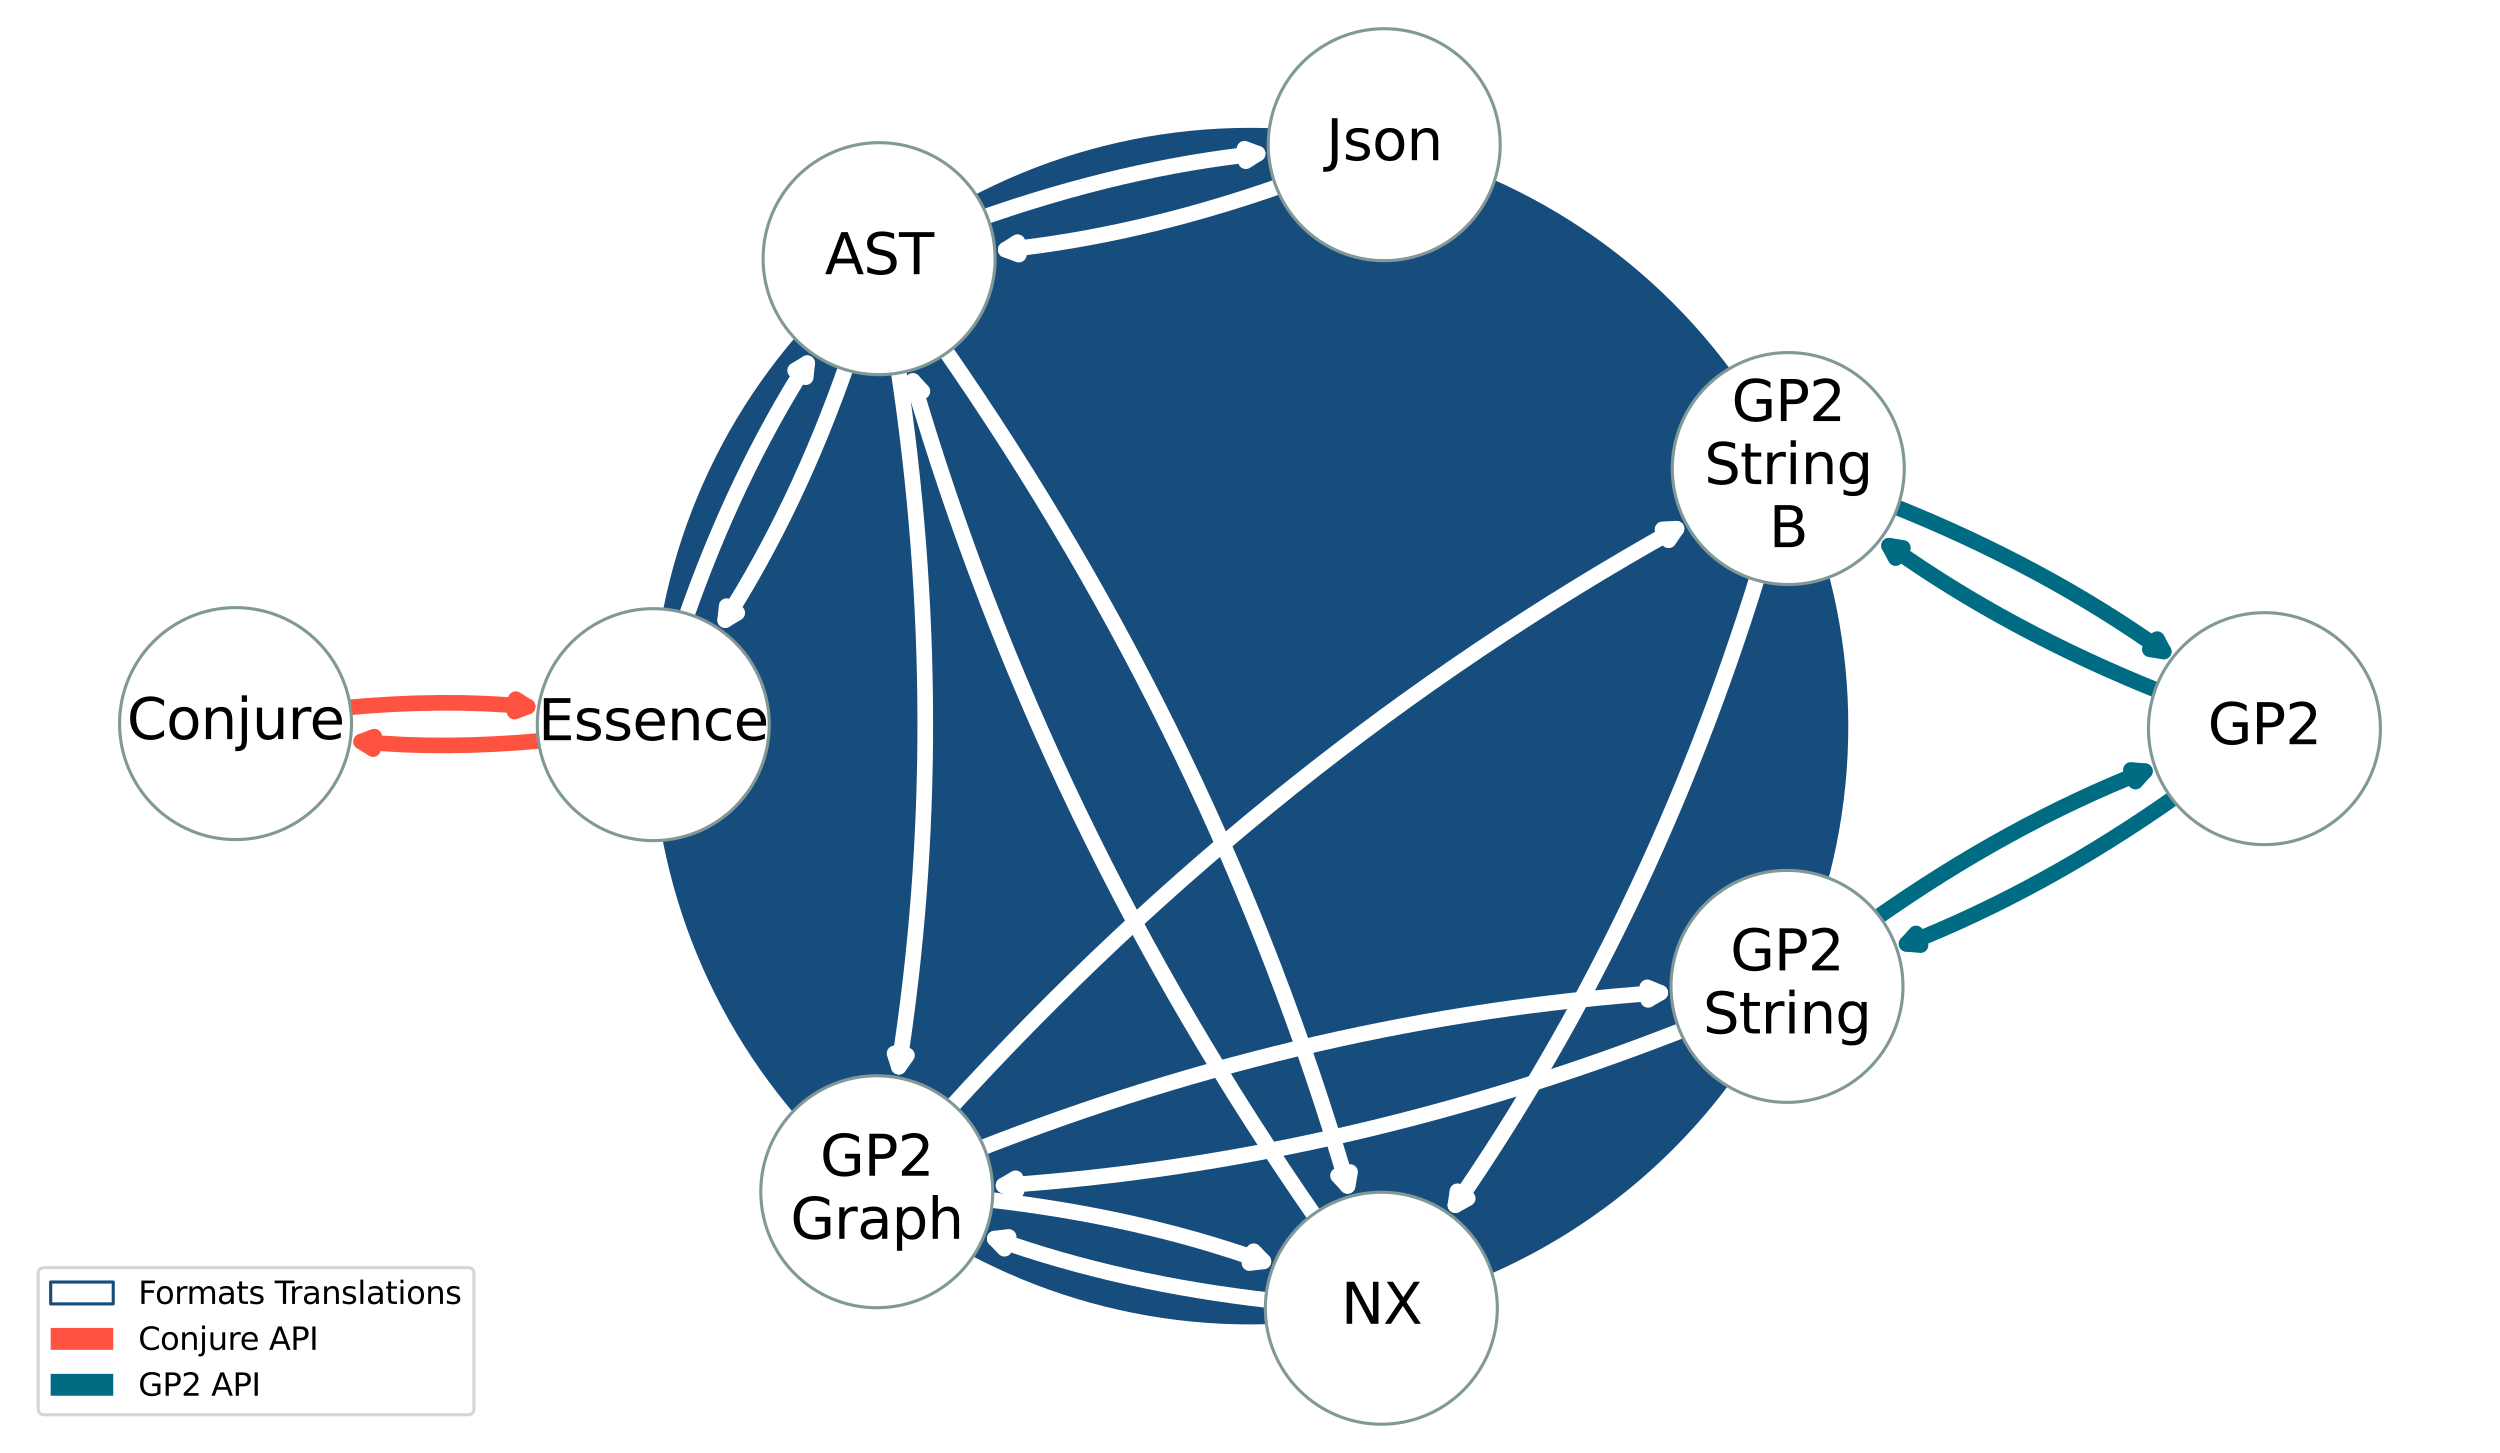 <?xml version="1.0" encoding="utf-8" standalone="no"?>
<!DOCTYPE svg PUBLIC "-//W3C//DTD SVG 1.1//EN"
  "http://www.w3.org/Graphics/SVG/1.1/DTD/svg11.dtd">
<svg xmlns:xlink="http://www.w3.org/1999/xlink" width="799.2pt" height="464.473pt" viewBox="0 0 799.2 464.473" xmlns="http://www.w3.org/2000/svg" version="1.1">
 <defs>
  <style type="text/css">*{stroke-linejoin: round; stroke-linecap: butt}</style>
 </defs>
 <g id="figure_1">
  <g id="patch_1">
   <path d="M -0 464.473 
L 799.2 464.473 
L 799.2 -0 
L -0 -0 
z
" style="fill: #ffffff"/>
  </g>
  <g id="axes_1">
   <g id="patch_2">
    <path d="M 399.6 422.894 
C 450.191 422.894 498.717 402.794 534.49 367.021 
C 570.264 331.248 590.364 282.722 590.364 232.13 
C 590.364 181.539 570.264 133.013 534.49 97.24 
C 498.717 61.467 450.191 41.367 399.6 41.367 
C 349.009 41.367 300.483 61.467 264.71 97.24 
C 228.936 133.013 208.836 181.539 208.836 232.13 
C 208.836 282.722 228.936 331.248 264.71 367.021 
C 300.483 402.794 349.009 422.894 399.6 422.894 
z
" clip-path="url(#p5e2ff4707c)" style="fill: #174d7c; stroke: #174d7c; stroke-linejoin: miter"/>
   </g>
   <g id="patch_3">
    <path d="M 218.992 198.158 
Q 234.962 152.336 258.031 116.126 
" clip-path="url(#p5e2ff4707c)" style="fill: none; stroke: #ffffff; stroke-width: 5; stroke-linecap: round"/>
    <path d="M 254.195 118.425 
L 258.031 116.126 
L 257.568 120.574 
z
" clip-path="url(#p5e2ff4707c)" style="fill: #ffffff; stroke: #ffffff; stroke-width: 5; stroke-linecap: round"/>
   </g>
   <g id="patch_4">
    <path d="M 174.206 236.697 
Q 142.051 239.713 115.474 237.087 
" clip-path="url(#p5e2ff4707c)" style="fill: none; stroke: #ff5342; stroke-width: 5; stroke-linecap: round"/>
    <path d="M 119.258 239.471 
L 115.474 237.087 
L 119.651 235.49 
z
" clip-path="url(#p5e2ff4707c)" style="fill: #ff5342; stroke: #ff5342; stroke-width: 5; stroke-linecap: round"/>
   </g>
   <g id="patch_5">
    <path d="M 270.878 116.186 
Q 254.908 162.008 231.839 198.218 
" clip-path="url(#p5e2ff4707c)" style="fill: none; stroke: #ffffff; stroke-width: 5; stroke-linecap: round"/>
    <path d="M 235.675 195.919 
L 231.839 198.218 
L 232.301 193.77 
z
" clip-path="url(#p5e2ff4707c)" style="fill: #ffffff; stroke: #ffffff; stroke-width: 5; stroke-linecap: round"/>
   </g>
   <g id="patch_6">
    <path d="M 313.553 69.744 
Q 359.335 53.66 402.029 49.119 
" clip-path="url(#p5e2ff4707c)" style="fill: none; stroke: #ffffff; stroke-width: 5; stroke-linecap: round"/>
    <path d="M 397.84 47.554 
L 402.029 49.119 
L 398.263 51.531 
z
" clip-path="url(#p5e2ff4707c)" style="fill: #ffffff; stroke: #ffffff; stroke-width: 5; stroke-linecap: round"/>
   </g>
   <g id="patch_7">
    <path d="M 287.044 117.173 
Q 304.393 231.896 287.335 341.008 
" clip-path="url(#p5e2ff4707c)" style="fill: none; stroke: #ffffff; stroke-width: 5; stroke-linecap: round"/>
    <path d="M 289.929 337.365 
L 287.335 341.008 
L 285.977 336.747 
z
" clip-path="url(#p5e2ff4707c)" style="fill: #ffffff; stroke: #ffffff; stroke-width: 5; stroke-linecap: round"/>
   </g>
   <g id="patch_8">
    <path d="M 301.535 111.056 
Q 389.224 237.095 430.788 379.09 
" clip-path="url(#p5e2ff4707c)" style="fill: none; stroke: #ffffff; stroke-width: 5; stroke-linecap: round"/>
    <path d="M 431.584 374.69 
L 430.788 379.09 
L 427.745 375.813 
z
" clip-path="url(#p5e2ff4707c)" style="fill: #ffffff; stroke: #ffffff; stroke-width: 5; stroke-linecap: round"/>
   </g>
   <g id="patch_9">
    <path d="M 409.992 59.201 
Q 364.21 75.285 321.516 79.826 
" clip-path="url(#p5e2ff4707c)" style="fill: none; stroke: #ffffff; stroke-width: 5; stroke-linecap: round"/>
    <path d="M 325.705 81.391 
L 321.516 79.826 
L 325.282 77.414 
z
" clip-path="url(#p5e2ff4707c)" style="fill: #ffffff; stroke: #ffffff; stroke-width: 5; stroke-linecap: round"/>
   </g>
   <g id="patch_10">
    <path d="M 315.206 383.425 
Q 363.432 388.798 403.869 403.232 
" clip-path="url(#p5e2ff4707c)" style="fill: none; stroke: #ffffff; stroke-width: 5; stroke-linecap: round"/>
    <path d="M 400.774 400.003 
L 403.869 403.232 
L 399.429 403.771 
z
" clip-path="url(#p5e2ff4707c)" style="fill: #ffffff; stroke: #ffffff; stroke-width: 5; stroke-linecap: round"/>
   </g>
   <g id="patch_11">
    <path d="M 312.571 367.445 
Q 420.557 325.002 530.729 317.353 
" clip-path="url(#p5e2ff4707c)" style="fill: none; stroke: #ffffff; stroke-width: 5; stroke-linecap: round"/>
    <path d="M 526.6 315.635 
L 530.729 317.353 
L 526.877 319.626 
z
" clip-path="url(#p5e2ff4707c)" style="fill: #ffffff; stroke: #ffffff; stroke-width: 5; stroke-linecap: round"/>
   </g>
   <g id="patch_12">
    <path d="M 303.382 354.679 
Q 406.749 241.141 535.935 169.023 
" clip-path="url(#p5e2ff4707c)" style="fill: none; stroke: #ffffff; stroke-width: 5; stroke-linecap: round"/>
    <path d="M 531.468 169.226 
L 535.935 169.023 
L 533.418 172.719 
z
" clip-path="url(#p5e2ff4707c)" style="fill: #ffffff; stroke: #ffffff; stroke-width: 5; stroke-linecap: round"/>
   </g>
   <g id="patch_13">
    <path d="M 421.083 389.85 
Q 333.394 263.81 291.83 121.816 
" clip-path="url(#p5e2ff4707c)" style="fill: none; stroke: #ffffff; stroke-width: 5; stroke-linecap: round"/>
    <path d="M 291.034 126.216 
L 291.83 121.816 
L 294.873 125.093 
z
" clip-path="url(#p5e2ff4707c)" style="fill: #ffffff; stroke: #ffffff; stroke-width: 5; stroke-linecap: round"/>
   </g>
   <g id="patch_14">
    <path d="M 406.668 415.77 
Q 358.442 410.397 318.006 395.964 
" clip-path="url(#p5e2ff4707c)" style="fill: none; stroke: #ffffff; stroke-width: 5; stroke-linecap: round"/>
    <path d="M 321.101 399.192 
L 318.006 395.964 
L 322.445 395.425 
z
" clip-path="url(#p5e2ff4707c)" style="fill: #ffffff; stroke: #ffffff; stroke-width: 5; stroke-linecap: round"/>
   </g>
   <g id="patch_15">
    <path d="M 538.984 328.862 
Q 430.998 371.304 320.826 378.953 
" clip-path="url(#p5e2ff4707c)" style="fill: none; stroke: #ffffff; stroke-width: 5; stroke-linecap: round"/>
    <path d="M 324.955 380.671 
L 320.826 378.953 
L 324.678 376.681 
z
" clip-path="url(#p5e2ff4707c)" style="fill: #ffffff; stroke: #ffffff; stroke-width: 5; stroke-linecap: round"/>
   </g>
   <g id="patch_16">
    <path d="M 599.05 294.04 
Q 641.974 263.739 685.658 246.532 
" clip-path="url(#p5e2ff4707c)" style="fill: none; stroke: #006c84; stroke-width: 5; stroke-linecap: round"/>
    <path d="M 681.204 246.137 
L 685.658 246.532 
L 682.67 249.859 
z
" clip-path="url(#p5e2ff4707c)" style="fill: #006c84; stroke: #006c84; stroke-width: 5; stroke-linecap: round"/>
   </g>
   <g id="patch_17">
    <path d="M 562.132 183.467 
Q 527.987 294.356 465.276 385.261 
" clip-path="url(#p5e2ff4707c)" style="fill: none; stroke: #ffffff; stroke-width: 5; stroke-linecap: round"/>
    <path d="M 469.193 383.104 
L 465.276 385.261 
L 465.901 380.833 
z
" clip-path="url(#p5e2ff4707c)" style="fill: #ffffff; stroke: #ffffff; stroke-width: 5; stroke-linecap: round"/>
   </g>
   <g id="patch_18">
    <path d="M 604.663 161.501 
Q 653.452 181.001 691.673 208.27 
" clip-path="url(#p5e2ff4707c)" style="fill: none; stroke: #006c84; stroke-width: 5; stroke-linecap: round"/>
    <path d="M 689.578 204.318 
L 691.673 208.27 
L 687.255 207.575 
z
" clip-path="url(#p5e2ff4707c)" style="fill: #006c84; stroke: #006c84; stroke-width: 5; stroke-linecap: round"/>
   </g>
   <g id="patch_19">
    <path d="M 109.934 226.279 
Q 142.089 223.264 168.665 225.89 
" clip-path="url(#p5e2ff4707c)" style="fill: none; stroke: #ff5342; stroke-width: 5; stroke-linecap: round"/>
    <path d="M 164.881 223.506 
L 168.665 225.89 
L 164.488 227.487 
z
" clip-path="url(#p5e2ff4707c)" style="fill: #ff5342; stroke: #ff5342; stroke-width: 5; stroke-linecap: round"/>
   </g>
   <g id="patch_20">
    <path d="M 696.113 254.227 
Q 653.189 284.528 609.504 301.735 
" clip-path="url(#p5e2ff4707c)" style="fill: none; stroke: #006c84; stroke-width: 5; stroke-linecap: round"/>
    <path d="M 613.959 302.13 
L 609.504 301.735 
L 612.493 298.408 
z
" clip-path="url(#p5e2ff4707c)" style="fill: #006c84; stroke: #006c84; stroke-width: 5; stroke-linecap: round"/>
   </g>
   <g id="patch_21">
    <path d="M 690.912 221.228 
Q 642.124 201.728 603.903 174.459 
" clip-path="url(#p5e2ff4707c)" style="fill: none; stroke: #006c84; stroke-width: 5; stroke-linecap: round"/>
    <path d="M 605.997 178.411 
L 603.903 174.459 
L 608.32 175.154 
z
" clip-path="url(#p5e2ff4707c)" style="fill: #006c84; stroke: #006c84; stroke-width: 5; stroke-linecap: round"/>
   </g>
   <g id="PathCollection_1">
    <defs>
     <path id="ma9d3a078ee" d="M 0 35 
C 9.282 35 18.185 31.312 24.749 24.749 
C 31.312 18.185 35 9.282 35 0 
C 35 -9.282 31.312 -18.185 24.749 -24.749 
C 18.185 -31.312 9.282 -35 0 -35 
C -9.282 -35 -18.185 -31.312 -24.749 -24.749 
C -31.312 -18.185 -35 -9.282 -35 0 
C -35 9.282 -31.312 18.185 -24.749 24.749 
C -18.185 31.312 -9.282 35 0 35 
z
" style="stroke: #1f78b4"/>
    </defs>
    <g clip-path="url(#p5e2ff4707c)">
     <use xlink:href="#ma9d3a078ee" x="208.837" y="231.655" style="fill: #1f78b4; stroke: #1f78b4"/>
     <use xlink:href="#ma9d3a078ee" x="281.033" y="82.689" style="fill: #1f78b4; stroke: #1f78b4"/>
     <use xlink:href="#ma9d3a078ee" x="442.513" y="46.256" style="fill: #1f78b4; stroke: #1f78b4"/>
     <use xlink:href="#ma9d3a078ee" x="280.289" y="380.979" style="fill: #1f78b4; stroke: #1f78b4"/>
     <use xlink:href="#ma9d3a078ee" x="441.585" y="418.217" style="fill: #1f78b4; stroke: #1f78b4"/>
     <use xlink:href="#ma9d3a078ee" x="571.265" y="315.328" style="fill: #1f78b4; stroke: #1f78b4"/>
     <use xlink:href="#ma9d3a078ee" x="571.678" y="149.79" style="fill: #1f78b4; stroke: #1f78b4"/>
     <use xlink:href="#ma9d3a078ee" x="75.302" y="231.322" style="fill: #1f78b4; stroke: #1f78b4"/>
     <use xlink:href="#ma9d3a078ee" x="723.898" y="232.939" style="fill: #1f78b4; stroke: #1f78b4"/>
    </g>
   </g>
   <g id="PathCollection_2">
    <defs>
     <path id="m90174a046d" d="M 0 37.081 
C 9.834 37.081 19.267 33.174 26.22 26.22 
C 33.174 19.267 37.081 9.834 37.081 0 
C 37.081 -9.834 33.174 -19.267 26.22 -26.22 
C 19.267 -33.174 9.834 -37.081 0 -37.081 
C -9.834 -37.081 -19.267 -33.174 -26.22 -26.22 
C -33.174 -19.267 -37.081 -9.834 -37.081 0 
C -37.081 9.834 -33.174 19.267 -26.22 26.22 
C -19.267 33.174 -9.834 37.081 0 37.081 
z
" style="stroke: #819898"/>
    </defs>
    <g clip-path="url(#p5e2ff4707c)">
     <use xlink:href="#m90174a046d" x="208.837" y="231.655" style="fill: #ffffff; stroke: #819898"/>
     <use xlink:href="#m90174a046d" x="281.033" y="82.689" style="fill: #ffffff; stroke: #819898"/>
     <use xlink:href="#m90174a046d" x="442.513" y="46.256" style="fill: #ffffff; stroke: #819898"/>
     <use xlink:href="#m90174a046d" x="280.289" y="380.979" style="fill: #ffffff; stroke: #819898"/>
     <use xlink:href="#m90174a046d" x="441.585" y="418.217" style="fill: #ffffff; stroke: #819898"/>
     <use xlink:href="#m90174a046d" x="571.265" y="315.328" style="fill: #ffffff; stroke: #819898"/>
     <use xlink:href="#m90174a046d" x="571.678" y="149.79" style="fill: #ffffff; stroke: #819898"/>
     <use xlink:href="#m90174a046d" x="75.302" y="231.322" style="fill: #ffffff; stroke: #819898"/>
     <use xlink:href="#m90174a046d" x="723.898" y="232.939" style="fill: #ffffff; stroke: #819898"/>
    </g>
   </g>
   <g id="text_1">
    <!-- Json -->
    <g transform="translate(423.958 51.223) scale(0.18 -0.18)">
     <defs>
      <path id="DejaVuSans-4a" d="M 628 4666 
L 1259 4666 
L 1259 325 
Q 1259 -519 939 -900 
Q 619 -1281 -91 -1281 
L -331 -1281 
L -331 -750 
L -134 -750 
Q 284 -750 456 -515 
Q 628 -281 628 325 
L 628 4666 
z
" transform="scale(0.016)"/>
      <path id="DejaVuSans-73" d="M 2834 3397 
L 2834 2853 
Q 2591 2978 2328 3040 
Q 2066 3103 1784 3103 
Q 1356 3103 1142 2972 
Q 928 2841 928 2578 
Q 928 2378 1081 2264 
Q 1234 2150 1697 2047 
L 1894 2003 
Q 2506 1872 2764 1633 
Q 3022 1394 3022 966 
Q 3022 478 2636 193 
Q 2250 -91 1575 -91 
Q 1294 -91 989 -36 
Q 684 19 347 128 
L 347 722 
Q 666 556 975 473 
Q 1284 391 1588 391 
Q 1994 391 2212 530 
Q 2431 669 2431 922 
Q 2431 1156 2273 1281 
Q 2116 1406 1581 1522 
L 1381 1569 
Q 847 1681 609 1914 
Q 372 2147 372 2553 
Q 372 3047 722 3315 
Q 1072 3584 1716 3584 
Q 2034 3584 2315 3537 
Q 2597 3491 2834 3397 
z
" transform="scale(0.016)"/>
      <path id="DejaVuSans-6f" d="M 1959 3097 
Q 1497 3097 1228 2736 
Q 959 2375 959 1747 
Q 959 1119 1226 758 
Q 1494 397 1959 397 
Q 2419 397 2687 759 
Q 2956 1122 2956 1747 
Q 2956 2369 2687 2733 
Q 2419 3097 1959 3097 
z
M 1959 3584 
Q 2709 3584 3137 3096 
Q 3566 2609 3566 1747 
Q 3566 888 3137 398 
Q 2709 -91 1959 -91 
Q 1206 -91 779 398 
Q 353 888 353 1747 
Q 353 2609 779 3096 
Q 1206 3584 1959 3584 
z
" transform="scale(0.016)"/>
      <path id="DejaVuSans-6e" d="M 3513 2113 
L 3513 0 
L 2938 0 
L 2938 2094 
Q 2938 2591 2744 2837 
Q 2550 3084 2163 3084 
Q 1697 3084 1428 2787 
Q 1159 2491 1159 1978 
L 1159 0 
L 581 0 
L 581 3500 
L 1159 3500 
L 1159 2956 
Q 1366 3272 1645 3428 
Q 1925 3584 2291 3584 
Q 2894 3584 3203 3211 
Q 3513 2838 3513 2113 
z
" transform="scale(0.016)"/>
     </defs>
     <use xlink:href="#DejaVuSans-4a"/>
     <use xlink:href="#DejaVuSans-73" x="29.492"/>
     <use xlink:href="#DejaVuSans-6f" x="81.592"/>
     <use xlink:href="#DejaVuSans-6e" x="142.773"/>
    </g>
   </g>
   <g id="text_2">
    <!-- NX -->
    <g transform="translate(428.687 423.184) scale(0.18 -0.18)">
     <defs>
      <path id="DejaVuSans-4e" d="M 628 4666 
L 1478 4666 
L 3547 763 
L 3547 4666 
L 4159 4666 
L 4159 0 
L 3309 0 
L 1241 3903 
L 1241 0 
L 628 0 
L 628 4666 
z
" transform="scale(0.016)"/>
      <path id="DejaVuSans-58" d="M 403 4666 
L 1081 4666 
L 2241 2931 
L 3406 4666 
L 4084 4666 
L 2584 2425 
L 4184 0 
L 3506 0 
L 2194 1984 
L 872 0 
L 191 0 
L 1856 2491 
L 403 4666 
z
" transform="scale(0.016)"/>
     </defs>
     <use xlink:href="#DejaVuSans-4e"/>
     <use xlink:href="#DejaVuSans-58" x="74.805"/>
    </g>
   </g>
   <g id="text_3">
    <!-- Conjure -->
    <g transform="translate(40.568 236.289) scale(0.18 -0.18)">
     <defs>
      <path id="DejaVuSans-43" d="M 4122 4306 
L 4122 3641 
Q 3803 3938 3442 4084 
Q 3081 4231 2675 4231 
Q 1875 4231 1450 3742 
Q 1025 3253 1025 2328 
Q 1025 1406 1450 917 
Q 1875 428 2675 428 
Q 3081 428 3442 575 
Q 3803 722 4122 1019 
L 4122 359 
Q 3791 134 3420 21 
Q 3050 -91 2638 -91 
Q 1578 -91 968 557 
Q 359 1206 359 2328 
Q 359 3453 968 4101 
Q 1578 4750 2638 4750 
Q 3056 4750 3426 4639 
Q 3797 4528 4122 4306 
z
" transform="scale(0.016)"/>
      <path id="DejaVuSans-6a" d="M 603 3500 
L 1178 3500 
L 1178 -63 
Q 1178 -731 923 -1031 
Q 669 -1331 103 -1331 
L -116 -1331 
L -116 -844 
L 38 -844 
Q 366 -844 484 -692 
Q 603 -541 603 -63 
L 603 3500 
z
M 603 4863 
L 1178 4863 
L 1178 4134 
L 603 4134 
L 603 4863 
z
" transform="scale(0.016)"/>
      <path id="DejaVuSans-75" d="M 544 1381 
L 544 3500 
L 1119 3500 
L 1119 1403 
Q 1119 906 1312 657 
Q 1506 409 1894 409 
Q 2359 409 2629 706 
Q 2900 1003 2900 1516 
L 2900 3500 
L 3475 3500 
L 3475 0 
L 2900 0 
L 2900 538 
Q 2691 219 2414 64 
Q 2138 -91 1772 -91 
Q 1169 -91 856 284 
Q 544 659 544 1381 
z
M 1991 3584 
L 1991 3584 
z
" transform="scale(0.016)"/>
      <path id="DejaVuSans-72" d="M 2631 2963 
Q 2534 3019 2420 3045 
Q 2306 3072 2169 3072 
Q 1681 3072 1420 2755 
Q 1159 2438 1159 1844 
L 1159 0 
L 581 0 
L 581 3500 
L 1159 3500 
L 1159 2956 
Q 1341 3275 1631 3429 
Q 1922 3584 2338 3584 
Q 2397 3584 2469 3576 
Q 2541 3569 2628 3553 
L 2631 2963 
z
" transform="scale(0.016)"/>
      <path id="DejaVuSans-65" d="M 3597 1894 
L 3597 1613 
L 953 1613 
Q 991 1019 1311 708 
Q 1631 397 2203 397 
Q 2534 397 2845 478 
Q 3156 559 3463 722 
L 3463 178 
Q 3153 47 2828 -22 
Q 2503 -91 2169 -91 
Q 1331 -91 842 396 
Q 353 884 353 1716 
Q 353 2575 817 3079 
Q 1281 3584 2069 3584 
Q 2775 3584 3186 3129 
Q 3597 2675 3597 1894 
z
M 3022 2063 
Q 3016 2534 2758 2815 
Q 2500 3097 2075 3097 
Q 1594 3097 1305 2825 
Q 1016 2553 972 2059 
L 3022 2063 
z
" transform="scale(0.016)"/>
     </defs>
     <use xlink:href="#DejaVuSans-43"/>
     <use xlink:href="#DejaVuSans-6f" x="69.824"/>
     <use xlink:href="#DejaVuSans-6e" x="131.006"/>
     <use xlink:href="#DejaVuSans-6a" x="194.385"/>
     <use xlink:href="#DejaVuSans-75" x="222.168"/>
     <use xlink:href="#DejaVuSans-72" x="285.547"/>
     <use xlink:href="#DejaVuSans-65" x="324.41"/>
    </g>
   </g>
   <g id="text_4">
    <!-- GP2 -->
    <g transform="translate(705.771 237.906) scale(0.18 -0.18)">
     <defs>
      <path id="DejaVuSans-47" d="M 3809 666 
L 3809 1919 
L 2778 1919 
L 2778 2438 
L 4434 2438 
L 4434 434 
Q 4069 175 3628 42 
Q 3188 -91 2688 -91 
Q 1594 -91 976 548 
Q 359 1188 359 2328 
Q 359 3472 976 4111 
Q 1594 4750 2688 4750 
Q 3144 4750 3555 4637 
Q 3966 4525 4313 4306 
L 4313 3634 
Q 3963 3931 3569 4081 
Q 3175 4231 2741 4231 
Q 1884 4231 1454 3753 
Q 1025 3275 1025 2328 
Q 1025 1384 1454 906 
Q 1884 428 2741 428 
Q 3075 428 3337 486 
Q 3600 544 3809 666 
z
" transform="scale(0.016)"/>
      <path id="DejaVuSans-50" d="M 1259 4147 
L 1259 2394 
L 2053 2394 
Q 2494 2394 2734 2622 
Q 2975 2850 2975 3272 
Q 2975 3691 2734 3919 
Q 2494 4147 2053 4147 
L 1259 4147 
z
M 628 4666 
L 2053 4666 
Q 2838 4666 3239 4311 
Q 3641 3956 3641 3272 
Q 3641 2581 3239 2228 
Q 2838 1875 2053 1875 
L 1259 1875 
L 1259 0 
L 628 0 
L 628 4666 
z
" transform="scale(0.016)"/>
      <path id="DejaVuSans-32" d="M 1228 531 
L 3431 531 
L 3431 0 
L 469 0 
L 469 531 
Q 828 903 1448 1529 
Q 2069 2156 2228 2338 
Q 2531 2678 2651 2914 
Q 2772 3150 2772 3378 
Q 2772 3750 2511 3984 
Q 2250 4219 1831 4219 
Q 1534 4219 1204 4116 
Q 875 4013 500 3803 
L 500 4441 
Q 881 4594 1212 4672 
Q 1544 4750 1819 4750 
Q 2544 4750 2975 4387 
Q 3406 4025 3406 3419 
Q 3406 3131 3298 2873 
Q 3191 2616 2906 2266 
Q 2828 2175 2409 1742 
Q 1991 1309 1228 531 
z
" transform="scale(0.016)"/>
     </defs>
     <use xlink:href="#DejaVuSans-47"/>
     <use xlink:href="#DejaVuSans-50" x="77.49"/>
     <use xlink:href="#DejaVuSans-32" x="137.793"/>
    </g>
   </g>
   <g id="text_5">
    <!-- Essence -->
    <g transform="translate(172.045 236.622) scale(0.18 -0.18)">
     <defs>
      <path id="DejaVuSans-45" d="M 628 4666 
L 3578 4666 
L 3578 4134 
L 1259 4134 
L 1259 2753 
L 3481 2753 
L 3481 2222 
L 1259 2222 
L 1259 531 
L 3634 531 
L 3634 0 
L 628 0 
L 628 4666 
z
" transform="scale(0.016)"/>
      <path id="DejaVuSans-63" d="M 3122 3366 
L 3122 2828 
Q 2878 2963 2633 3030 
Q 2388 3097 2138 3097 
Q 1578 3097 1268 2742 
Q 959 2388 959 1747 
Q 959 1106 1268 751 
Q 1578 397 2138 397 
Q 2388 397 2633 464 
Q 2878 531 3122 666 
L 3122 134 
Q 2881 22 2623 -34 
Q 2366 -91 2075 -91 
Q 1284 -91 818 406 
Q 353 903 353 1747 
Q 353 2603 823 3093 
Q 1294 3584 2113 3584 
Q 2378 3584 2631 3529 
Q 2884 3475 3122 3366 
z
" transform="scale(0.016)"/>
     </defs>
     <use xlink:href="#DejaVuSans-45"/>
     <use xlink:href="#DejaVuSans-73" x="63.184"/>
     <use xlink:href="#DejaVuSans-73" x="115.283"/>
     <use xlink:href="#DejaVuSans-65" x="167.383"/>
     <use xlink:href="#DejaVuSans-6e" x="228.906"/>
     <use xlink:href="#DejaVuSans-63" x="292.285"/>
     <use xlink:href="#DejaVuSans-65" x="347.266"/>
    </g>
   </g>
   <g id="text_6">
    <!-- GP2 -->
    <g transform="translate(553.139 310.217) scale(0.18 -0.18)">
     <use xlink:href="#DejaVuSans-47"/>
     <use xlink:href="#DejaVuSans-50" x="77.49"/>
     <use xlink:href="#DejaVuSans-32" x="137.793"/>
    </g>
    <!-- String -->
    <g transform="translate(544.406 330.373) scale(0.18 -0.18)">
     <defs>
      <path id="DejaVuSans-53" d="M 3425 4513 
L 3425 3897 
Q 3066 4069 2747 4153 
Q 2428 4238 2131 4238 
Q 1616 4238 1336 4038 
Q 1056 3838 1056 3469 
Q 1056 3159 1242 3001 
Q 1428 2844 1947 2747 
L 2328 2669 
Q 3034 2534 3370 2195 
Q 3706 1856 3706 1288 
Q 3706 609 3251 259 
Q 2797 -91 1919 -91 
Q 1588 -91 1214 -16 
Q 841 59 441 206 
L 441 856 
Q 825 641 1194 531 
Q 1563 422 1919 422 
Q 2459 422 2753 634 
Q 3047 847 3047 1241 
Q 3047 1584 2836 1778 
Q 2625 1972 2144 2069 
L 1759 2144 
Q 1053 2284 737 2584 
Q 422 2884 422 3419 
Q 422 4038 858 4394 
Q 1294 4750 2059 4750 
Q 2388 4750 2728 4690 
Q 3069 4631 3425 4513 
z
" transform="scale(0.016)"/>
      <path id="DejaVuSans-74" d="M 1172 4494 
L 1172 3500 
L 2356 3500 
L 2356 3053 
L 1172 3053 
L 1172 1153 
Q 1172 725 1289 603 
Q 1406 481 1766 481 
L 2356 481 
L 2356 0 
L 1766 0 
Q 1100 0 847 248 
Q 594 497 594 1153 
L 594 3053 
L 172 3053 
L 172 3500 
L 594 3500 
L 594 4494 
L 1172 4494 
z
" transform="scale(0.016)"/>
      <path id="DejaVuSans-69" d="M 603 3500 
L 1178 3500 
L 1178 0 
L 603 0 
L 603 3500 
z
M 603 4863 
L 1178 4863 
L 1178 4134 
L 603 4134 
L 603 4863 
z
" transform="scale(0.016)"/>
      <path id="DejaVuSans-67" d="M 2906 1791 
Q 2906 2416 2648 2759 
Q 2391 3103 1925 3103 
Q 1463 3103 1205 2759 
Q 947 2416 947 1791 
Q 947 1169 1205 825 
Q 1463 481 1925 481 
Q 2391 481 2648 825 
Q 2906 1169 2906 1791 
z
M 3481 434 
Q 3481 -459 3084 -895 
Q 2688 -1331 1869 -1331 
Q 1566 -1331 1297 -1286 
Q 1028 -1241 775 -1147 
L 775 -588 
Q 1028 -725 1275 -790 
Q 1522 -856 1778 -856 
Q 2344 -856 2625 -561 
Q 2906 -266 2906 331 
L 2906 616 
Q 2728 306 2450 153 
Q 2172 0 1784 0 
Q 1141 0 747 490 
Q 353 981 353 1791 
Q 353 2603 747 3093 
Q 1141 3584 1784 3584 
Q 2172 3584 2450 3431 
Q 2728 3278 2906 2969 
L 2906 3500 
L 3481 3500 
L 3481 434 
z
" transform="scale(0.016)"/>
     </defs>
     <use xlink:href="#DejaVuSans-53"/>
     <use xlink:href="#DejaVuSans-74" x="63.477"/>
     <use xlink:href="#DejaVuSans-72" x="102.686"/>
     <use xlink:href="#DejaVuSans-69" x="143.799"/>
     <use xlink:href="#DejaVuSans-6e" x="171.582"/>
     <use xlink:href="#DejaVuSans-67" x="234.961"/>
    </g>
   </g>
   <g id="text_7">
    <!-- GP2 -->
    <g transform="translate(553.552 134.601) scale(0.18 -0.18)">
     <use xlink:href="#DejaVuSans-47"/>
     <use xlink:href="#DejaVuSans-50" x="77.49"/>
     <use xlink:href="#DejaVuSans-32" x="137.793"/>
    </g>
    <!-- String -->
    <g transform="translate(544.819 154.757) scale(0.18 -0.18)">
     <use xlink:href="#DejaVuSans-53"/>
     <use xlink:href="#DejaVuSans-74" x="63.477"/>
     <use xlink:href="#DejaVuSans-72" x="102.686"/>
     <use xlink:href="#DejaVuSans-69" x="143.799"/>
     <use xlink:href="#DejaVuSans-6e" x="171.582"/>
     <use xlink:href="#DejaVuSans-67" x="234.961"/>
    </g>
    <!-- B -->
    <g transform="translate(565.503 174.913) scale(0.18 -0.18)">
     <defs>
      <path id="DejaVuSans-42" d="M 1259 2228 
L 1259 519 
L 2272 519 
Q 2781 519 3026 730 
Q 3272 941 3272 1375 
Q 3272 1813 3026 2020 
Q 2781 2228 2272 2228 
L 1259 2228 
z
M 1259 4147 
L 1259 2741 
L 2194 2741 
Q 2656 2741 2882 2914 
Q 3109 3088 3109 3444 
Q 3109 3797 2882 3972 
Q 2656 4147 2194 4147 
L 1259 4147 
z
M 628 4666 
L 2241 4666 
Q 2963 4666 3353 4366 
Q 3744 4066 3744 3513 
Q 3744 3084 3544 2831 
Q 3344 2578 2956 2516 
Q 3422 2416 3680 2098 
Q 3938 1781 3938 1306 
Q 3938 681 3513 340 
Q 3088 0 2303 0 
L 628 0 
L 628 4666 
z
" transform="scale(0.016)"/>
     </defs>
     <use xlink:href="#DejaVuSans-42"/>
    </g>
   </g>
   <g id="text_8">
    <!-- GP2 -->
    <g transform="translate(262.163 375.867) scale(0.18 -0.18)">
     <use xlink:href="#DejaVuSans-47"/>
     <use xlink:href="#DejaVuSans-50" x="77.49"/>
     <use xlink:href="#DejaVuSans-32" x="137.793"/>
    </g>
    <!-- Graph -->
    <g transform="translate(252.683 396.024) scale(0.18 -0.18)">
     <defs>
      <path id="DejaVuSans-61" d="M 2194 1759 
Q 1497 1759 1228 1600 
Q 959 1441 959 1056 
Q 959 750 1161 570 
Q 1363 391 1709 391 
Q 2188 391 2477 730 
Q 2766 1069 2766 1631 
L 2766 1759 
L 2194 1759 
z
M 3341 1997 
L 3341 0 
L 2766 0 
L 2766 531 
Q 2569 213 2275 61 
Q 1981 -91 1556 -91 
Q 1019 -91 701 211 
Q 384 513 384 1019 
Q 384 1609 779 1909 
Q 1175 2209 1959 2209 
L 2766 2209 
L 2766 2266 
Q 2766 2663 2505 2880 
Q 2244 3097 1772 3097 
Q 1472 3097 1187 3025 
Q 903 2953 641 2809 
L 641 3341 
Q 956 3463 1253 3523 
Q 1550 3584 1831 3584 
Q 2591 3584 2966 3190 
Q 3341 2797 3341 1997 
z
" transform="scale(0.016)"/>
      <path id="DejaVuSans-70" d="M 1159 525 
L 1159 -1331 
L 581 -1331 
L 581 3500 
L 1159 3500 
L 1159 2969 
Q 1341 3281 1617 3432 
Q 1894 3584 2278 3584 
Q 2916 3584 3314 3078 
Q 3713 2572 3713 1747 
Q 3713 922 3314 415 
Q 2916 -91 2278 -91 
Q 1894 -91 1617 61 
Q 1341 213 1159 525 
z
M 3116 1747 
Q 3116 2381 2855 2742 
Q 2594 3103 2138 3103 
Q 1681 3103 1420 2742 
Q 1159 2381 1159 1747 
Q 1159 1113 1420 752 
Q 1681 391 2138 391 
Q 2594 391 2855 752 
Q 3116 1113 3116 1747 
z
" transform="scale(0.016)"/>
      <path id="DejaVuSans-68" d="M 3513 2113 
L 3513 0 
L 2938 0 
L 2938 2094 
Q 2938 2591 2744 2837 
Q 2550 3084 2163 3084 
Q 1697 3084 1428 2787 
Q 1159 2491 1159 1978 
L 1159 0 
L 581 0 
L 581 4863 
L 1159 4863 
L 1159 2956 
Q 1366 3272 1645 3428 
Q 1925 3584 2291 3584 
Q 2894 3584 3203 3211 
Q 3513 2838 3513 2113 
z
" transform="scale(0.016)"/>
     </defs>
     <use xlink:href="#DejaVuSans-47"/>
     <use xlink:href="#DejaVuSans-72" x="77.49"/>
     <use xlink:href="#DejaVuSans-61" x="118.604"/>
     <use xlink:href="#DejaVuSans-70" x="179.883"/>
     <use xlink:href="#DejaVuSans-68" x="243.359"/>
    </g>
   </g>
   <g id="text_9">
    <!-- AST -->
    <g transform="translate(263.666 87.656) scale(0.18 -0.18)">
     <defs>
      <path id="DejaVuSans-41" d="M 2188 4044 
L 1331 1722 
L 3047 1722 
L 2188 4044 
z
M 1831 4666 
L 2547 4666 
L 4325 0 
L 3669 0 
L 3244 1197 
L 1141 1197 
L 716 0 
L 50 0 
L 1831 4666 
z
" transform="scale(0.016)"/>
      <path id="DejaVuSans-54" d="M -19 4666 
L 3928 4666 
L 3928 4134 
L 2272 4134 
L 2272 0 
L 1638 0 
L 1638 4134 
L -19 4134 
L -19 4666 
z
" transform="scale(0.016)"/>
     </defs>
     <use xlink:href="#DejaVuSans-41"/>
     <use xlink:href="#DejaVuSans-53" x="68.408"/>
     <use xlink:href="#DejaVuSans-54" x="131.885"/>
    </g>
   </g>
   <g id="legend_1">
    <g id="patch_22">
     <path d="M 14.2 452.273 
L 149.509 452.273 
Q 151.509 452.273 151.509 450.273 
L 151.509 407.238 
Q 151.509 405.238 149.509 405.238 
L 14.2 405.238 
Q 12.2 405.238 12.2 407.238 
L 12.2 450.273 
Q 12.2 452.273 14.2 452.273 
z
" style="fill: #ffffff; opacity: 0.8; stroke: #cccccc; stroke-linejoin: miter"/>
    </g>
    <g id="patch_23">
     <path d="M 16.2 416.837 
L 36.2 416.837 
L 36.2 409.837 
L 16.2 409.837 
z
" style="fill: #ffffff; stroke: #174d7c; stroke-linejoin: miter"/>
    </g>
    <g id="text_10">
     <!-- Formats Translations -->
     <g transform="translate(44.2 416.837) scale(0.1 -0.1)">
      <defs>
       <path id="DejaVuSans-46" d="M 628 4666 
L 3309 4666 
L 3309 4134 
L 1259 4134 
L 1259 2759 
L 3109 2759 
L 3109 2228 
L 1259 2228 
L 1259 0 
L 628 0 
L 628 4666 
z
" transform="scale(0.016)"/>
       <path id="DejaVuSans-6d" d="M 3328 2828 
Q 3544 3216 3844 3400 
Q 4144 3584 4550 3584 
Q 5097 3584 5394 3201 
Q 5691 2819 5691 2113 
L 5691 0 
L 5113 0 
L 5113 2094 
Q 5113 2597 4934 2840 
Q 4756 3084 4391 3084 
Q 3944 3084 3684 2787 
Q 3425 2491 3425 1978 
L 3425 0 
L 2847 0 
L 2847 2094 
Q 2847 2600 2669 2842 
Q 2491 3084 2119 3084 
Q 1678 3084 1418 2786 
Q 1159 2488 1159 1978 
L 1159 0 
L 581 0 
L 581 3500 
L 1159 3500 
L 1159 2956 
Q 1356 3278 1631 3431 
Q 1906 3584 2284 3584 
Q 2666 3584 2933 3390 
Q 3200 3197 3328 2828 
z
" transform="scale(0.016)"/>
       <path id="DejaVuSans-20" transform="scale(0.016)"/>
       <path id="DejaVuSans-6c" d="M 603 4863 
L 1178 4863 
L 1178 0 
L 603 0 
L 603 4863 
z
" transform="scale(0.016)"/>
      </defs>
      <use xlink:href="#DejaVuSans-46"/>
      <use xlink:href="#DejaVuSans-6f" x="53.895"/>
      <use xlink:href="#DejaVuSans-72" x="115.076"/>
      <use xlink:href="#DejaVuSans-6d" x="154.439"/>
      <use xlink:href="#DejaVuSans-61" x="251.852"/>
      <use xlink:href="#DejaVuSans-74" x="313.131"/>
      <use xlink:href="#DejaVuSans-73" x="352.34"/>
      <use xlink:href="#DejaVuSans-20" x="404.439"/>
      <use xlink:href="#DejaVuSans-54" x="436.227"/>
      <use xlink:href="#DejaVuSans-72" x="482.561"/>
      <use xlink:href="#DejaVuSans-61" x="523.674"/>
      <use xlink:href="#DejaVuSans-6e" x="584.953"/>
      <use xlink:href="#DejaVuSans-73" x="648.332"/>
      <use xlink:href="#DejaVuSans-6c" x="700.432"/>
      <use xlink:href="#DejaVuSans-61" x="728.215"/>
      <use xlink:href="#DejaVuSans-74" x="789.494"/>
      <use xlink:href="#DejaVuSans-69" x="828.703"/>
      <use xlink:href="#DejaVuSans-6f" x="856.486"/>
      <use xlink:href="#DejaVuSans-6e" x="917.668"/>
      <use xlink:href="#DejaVuSans-73" x="981.047"/>
     </g>
    </g>
    <g id="patch_24">
     <path d="M 16.2 431.515 
L 36.2 431.515 
L 36.2 424.515 
L 16.2 424.515 
z
" style="fill: #ff5342"/>
    </g>
    <g id="text_11">
     <!-- Conjure API -->
     <g transform="translate(44.2 431.515) scale(0.1 -0.1)">
      <defs>
       <path id="DejaVuSans-49" d="M 628 4666 
L 1259 4666 
L 1259 0 
L 628 0 
L 628 4666 
z
" transform="scale(0.016)"/>
      </defs>
      <use xlink:href="#DejaVuSans-43"/>
      <use xlink:href="#DejaVuSans-6f" x="69.824"/>
      <use xlink:href="#DejaVuSans-6e" x="131.006"/>
      <use xlink:href="#DejaVuSans-6a" x="194.385"/>
      <use xlink:href="#DejaVuSans-75" x="222.168"/>
      <use xlink:href="#DejaVuSans-72" x="285.547"/>
      <use xlink:href="#DejaVuSans-65" x="324.41"/>
      <use xlink:href="#DejaVuSans-20" x="385.934"/>
      <use xlink:href="#DejaVuSans-41" x="417.721"/>
      <use xlink:href="#DejaVuSans-50" x="486.129"/>
      <use xlink:href="#DejaVuSans-49" x="546.432"/>
     </g>
    </g>
    <g id="patch_25">
     <path d="M 16.2 446.193 
L 36.2 446.193 
L 36.2 439.193 
L 16.2 439.193 
z
" style="fill: #006c84"/>
    </g>
    <g id="text_12">
     <!-- GP2 API -->
     <g transform="translate(44.2 446.193) scale(0.1 -0.1)">
      <use xlink:href="#DejaVuSans-47"/>
      <use xlink:href="#DejaVuSans-50" x="77.49"/>
      <use xlink:href="#DejaVuSans-32" x="137.793"/>
      <use xlink:href="#DejaVuSans-20" x="201.416"/>
      <use xlink:href="#DejaVuSans-41" x="233.203"/>
      <use xlink:href="#DejaVuSans-50" x="301.611"/>
      <use xlink:href="#DejaVuSans-49" x="361.914"/>
     </g>
    </g>
   </g>
  </g>
 </g>
 <defs>
  <clipPath id="p5e2ff4707c">
   <rect x="7.2" y="7.2" width="784.8" height="450.073"/>
  </clipPath>
 </defs>
</svg>
